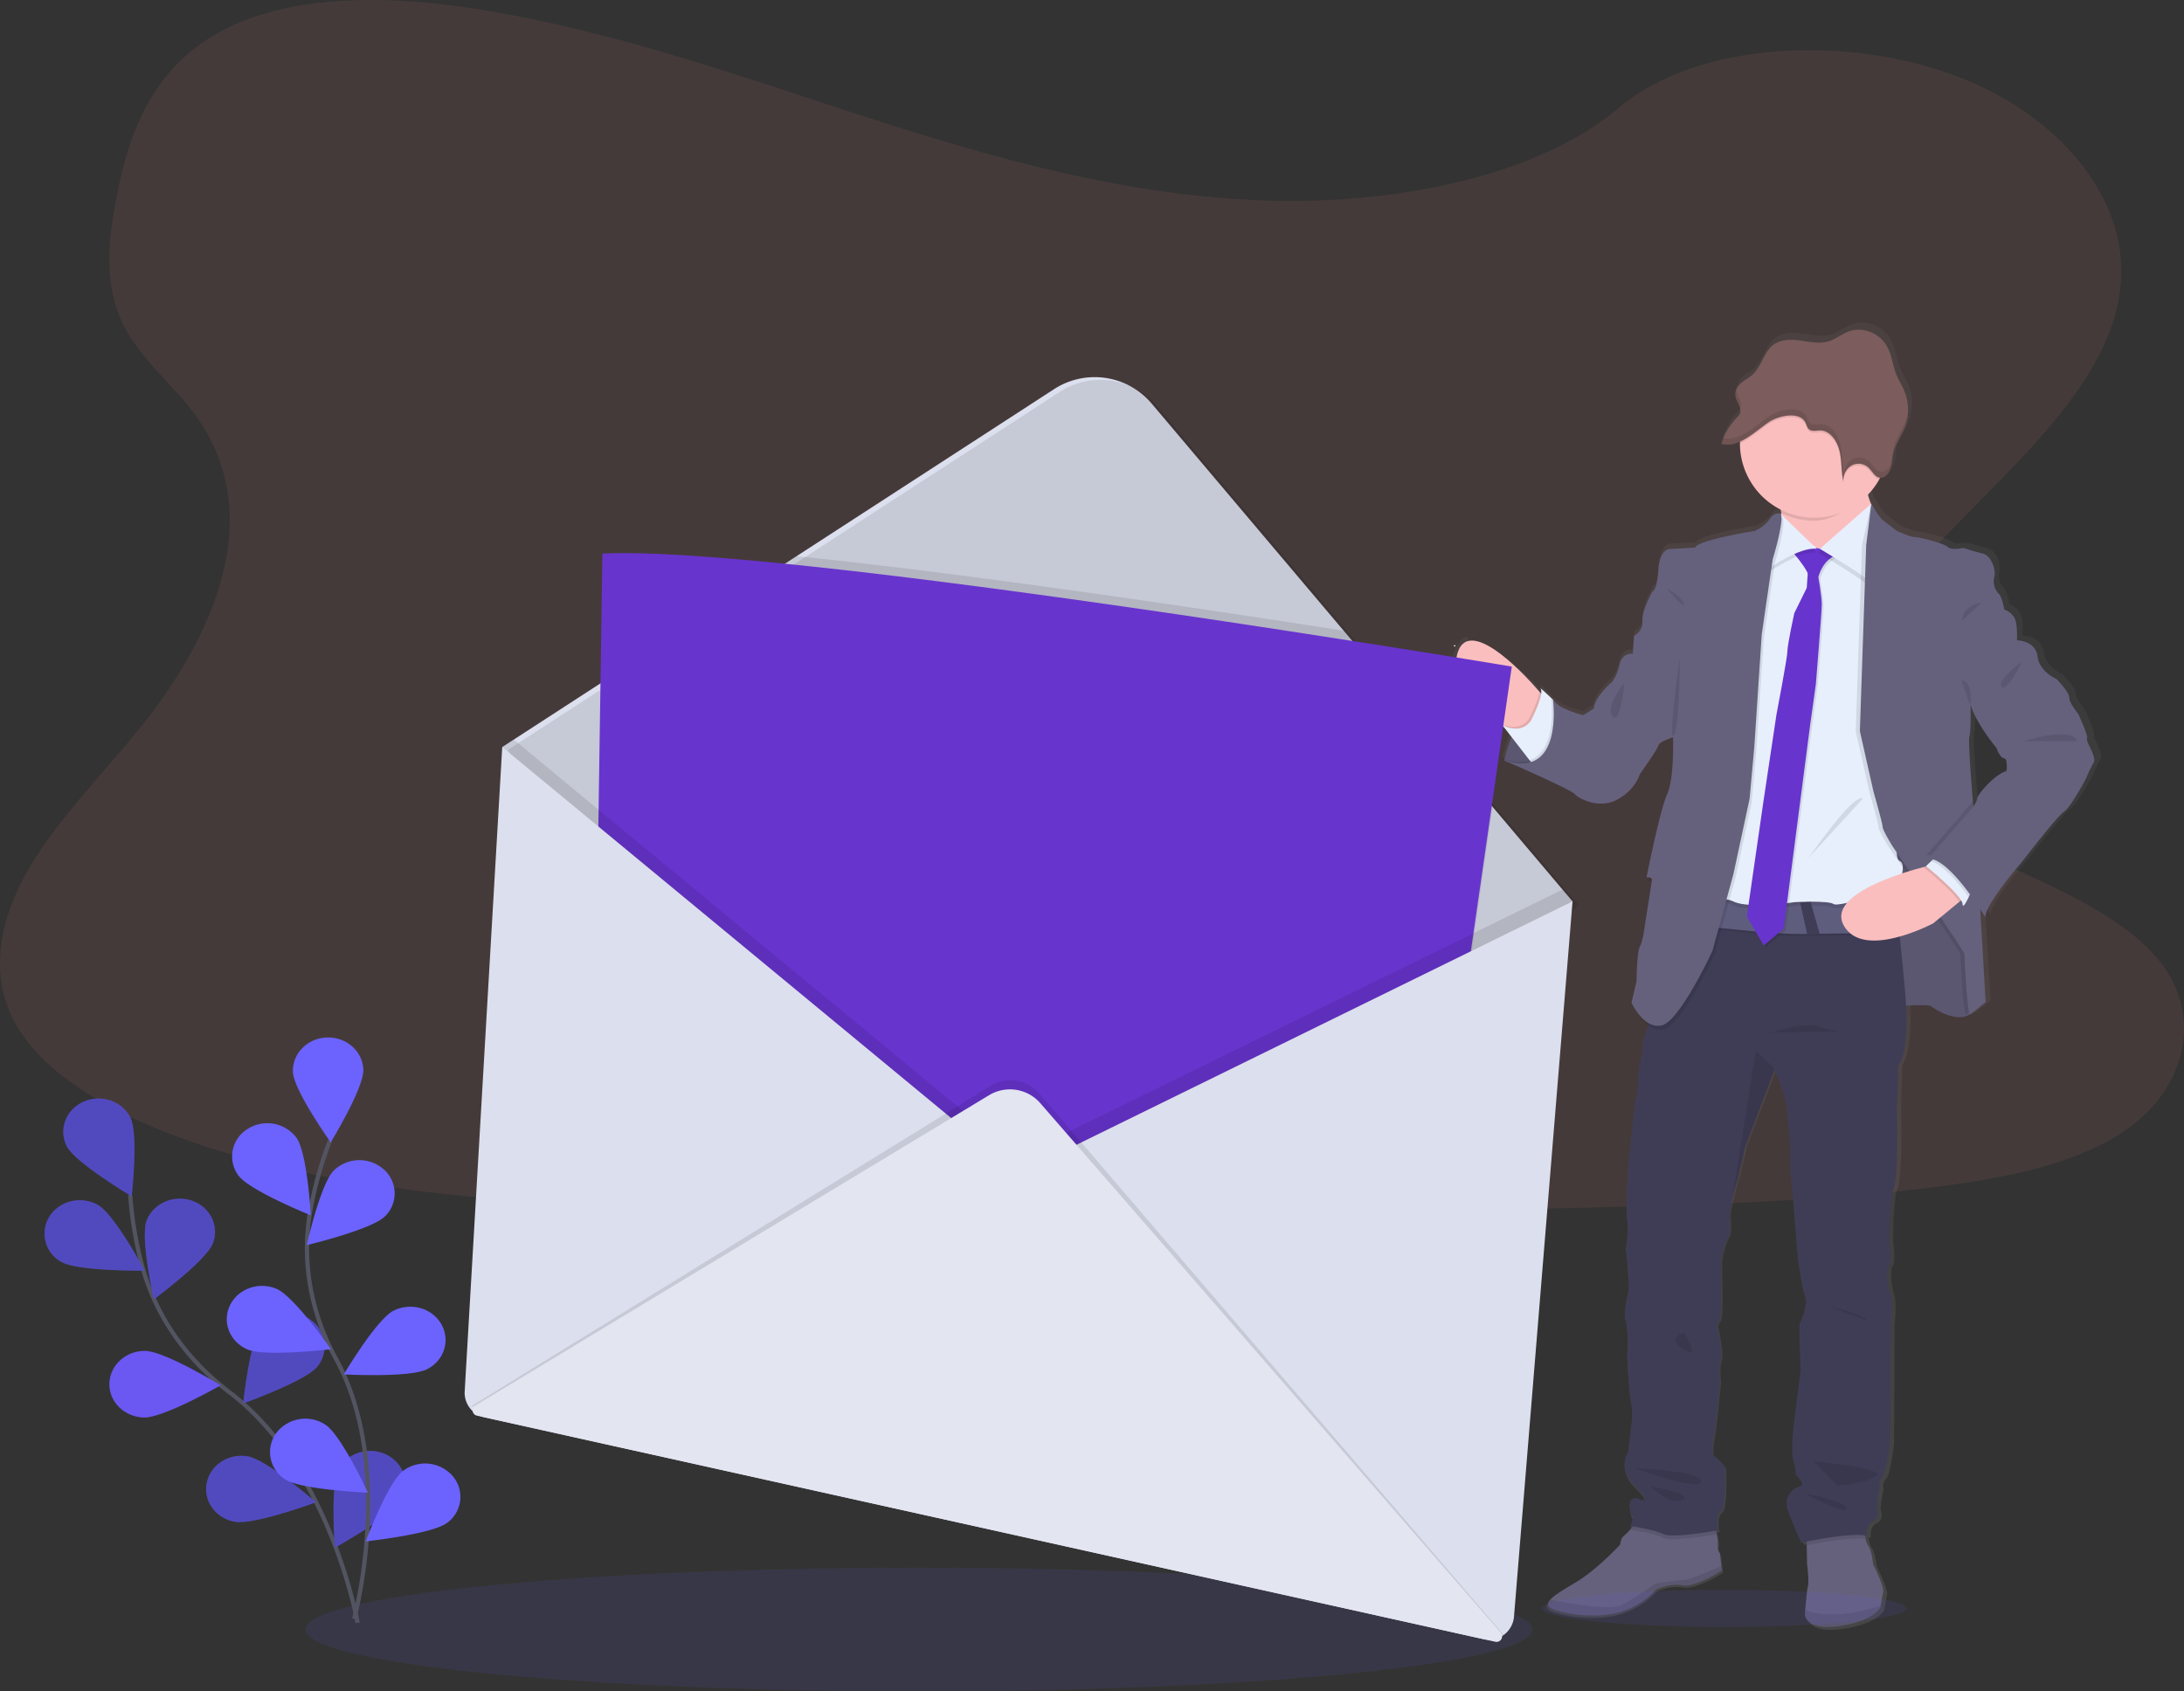 <svg id="_94c1f45f-2d92-458e-bbfe-f6c69da92e14" data-name="94c1f45f-2d92-458e-bbfe-f6c69da92e14" xmlns="http://www.w3.org/2000/svg" xmlns:xlink="http://www.w3.org/1999/xlink" viewBox="0 0 1034.91 801.62"><rect x="0" y="0" width="1034.91" height="801.62" fill="#333333" stroke="none"/><defs><style>.cls-1{fill:#ef8181;}.cls-1,.cls-16,.cls-2,.cls-9{opacity:0.1;}.cls-1,.cls-2,.cls-5,.cls-6,.cls-9{isolation:isolate;}.cls-2,.cls-4{fill:#6c63ff;}.cls-3{fill:none;stroke:#535461;stroke-miterlimit:10;stroke-width:2px;}.cls-5,.cls-6{opacity:0.25;}.cls-14,.cls-6{fill:#6834ce;}.cls-7{fill:url(#linear-gradient);}.cls-8{fill:#65617d;}.cls-10{fill:#fbbebe;}.cls-11{fill:#e7effd;}.cls-12{fill:#3f3d56;}.cls-13{fill:#5f5d7e;}.cls-15{fill:#7c5c5c;}.cls-17{fill:#e6e8ec;}.cls-18{fill:#dcdfed;}.cls-19{fill:#e3e5f1;}</style><linearGradient id="linear-gradient" x1="924.45" y1="-4.65" x2="924.45" y2="614.95" gradientTransform="matrix(1, 0, 0, -1, -82.53, 797.8)" gradientUnits="userSpaceOnUse"><stop offset="0" stop-color="gray" stop-opacity="0.25"/><stop offset="0.54" stop-color="gray" stop-opacity="0.12"/><stop offset="1" stop-color="gray" stop-opacity="0.1"/></linearGradient></defs><title>contactUs</title><path class="cls-1" d="M601.31,125.07C535,123.16,471.77,105.32,411.47,85.8S291.31,44.69,226.55,34.35c-41.65-6.65-89.28-7.59-122.84,11C71.41,63.24,61,94.13,55.37,122.8c-4.23,21.56-6.71,44.26,4.86,64.44,8,14,22.29,25.79,32.15,39.21,34.3,46.71,10.06,104.3-27.12,149.9-17.44,21.39-37.67,41.8-51.13,64.57S-5.53,489.8,6.22,513c11.67,23,39.48,40.31,69.61,52.48,61.19,24.7,133.3,31.77,203.61,35.78,155.64,8.86,312.12,5,468.18,1.18,57.75-1.42,115.76-2.86,172.58-10.3,31.55-4.13,64.12-10.68,87-26.5,29.08-20.08,36.28-54.09,16.8-79.27-32.68-42.24-123-52.73-145.89-98.06-12.58-24.95.34-52.75,18.61-75.89,39.2-49.64,104.91-93.19,108.37-149.93,2.37-39-29.21-78-78.05-96.44-51.19-19.33-122.18-16.9-160,15.1C728.23,114.09,659.89,126.8,601.31,125.07Z" transform="translate(-0.01 -29.99)"/><ellipse class="cls-2" cx="435.44" cy="772.3" rx="290.75" ry="29.32"/><path class="cls-3" d="M169.47,799.11S156.57,726,108.69,689.8C88.6,674.6,73.9,653.93,67.48,630.39a179,179,0,0,1-5.78-34.1" transform="translate(-0.01 -29.99)"/><path class="cls-4" d="M31.68,573.29c4,7.83,30.73,23.68,30.73,23.68s3.36-29.61-.67-37.45-14-11.11-22.32-7.31S27.65,565.45,31.68,573.29Z" transform="translate(-0.01 -29.99)"/><path class="cls-4" d="M29.13,628.08c7.9,4.51,39.44,4.11,39.44,4.11s-14.23-26.58-22.1-31.09S28.31,599,23.53,606.42A15.27,15.27,0,0,0,29.13,628.08Z" transform="translate(-0.01 -29.99)"/><path class="cls-4" d="M68.34,701.8c9.22.13,36.23-15.25,36.23-15.25s-26.49-16.16-35.72-16.3-16.82,6.82-17,15.53S59.11,701.64,68.34,701.8Z" transform="translate(-0.01 -29.99)"/><path class="cls-4" d="M111.3,751.23c9.06,1.61,38.44-9.25,38.44-9.25s-23.22-20.18-32.27-21.76-17.8,4-19.5,12.6S102.23,749.63,111.3,751.23Z" transform="translate(-0.01 -29.99)"/><path class="cls-4" d="M100.91,619.25c-3.15,8.19-28,26.55-28,26.55s-6.58-29.12-3.43-37.31S82.22,596.07,90.89,599,104.06,611.07,100.91,619.25Z" transform="translate(-0.01 -29.99)"/><path class="cls-4" d="M150.38,677.69c-5.6,6.93-35.12,17.43-35.12,17.43s3-29.65,8.56-36.57a17.38,17.38,0,0,1,23.42-3,15.2,15.2,0,0,1,3.89,21.14C150.89,677,150.64,677.37,150.38,677.69Z" transform="translate(-0.01 -29.99)"/><path class="cls-4" d="M190.2,740.72c-4.28,7.72-31.49,22.78-31.49,22.78s-2.39-29.69,1.89-37.41,14.37-10.7,22.55-6.66S194.47,733,190.2,740.72Z" transform="translate(-0.01 -29.99)"/><path class="cls-5" d="M31.68,573.29c4,7.83,30.73,23.68,30.73,23.68s3.36-29.61-.67-37.45-14-11.11-22.32-7.31S27.65,565.45,31.68,573.29Z" transform="translate(-0.01 -29.99)"/><path class="cls-5" d="M29.13,628.08c7.9,4.51,39.44,4.11,39.44,4.11s-14.23-26.58-22.1-31.09S28.31,599,23.53,606.42A15.27,15.27,0,0,0,29.13,628.08Z" transform="translate(-0.01 -29.99)"/><path class="cls-6" d="M68.34,701.8c9.22.13,36.23-15.25,36.23-15.25s-26.49-16.16-35.72-16.3-16.82,6.82-17,15.53S59.11,701.64,68.34,701.8Z" transform="translate(-0.01 -29.99)"/><path class="cls-5" d="M111.3,751.23c9.06,1.61,38.44-9.25,38.44-9.25s-23.22-20.18-32.27-21.76-17.8,4-19.5,12.6S102.23,749.63,111.3,751.23Z" transform="translate(-0.01 -29.99)"/><path class="cls-5" d="M100.91,619.25c-3.15,8.19-28,26.55-28,26.55s-6.58-29.12-3.43-37.31S82.22,596.07,90.89,599,104.06,611.07,100.91,619.25Z" transform="translate(-0.01 -29.99)"/><path class="cls-5" d="M150.38,677.69c-5.6,6.93-35.12,17.43-35.12,17.43s3-29.65,8.56-36.57a17.38,17.38,0,0,1,23.42-3,15.2,15.2,0,0,1,3.89,21.14C150.89,677,150.64,677.37,150.38,677.69Z" transform="translate(-0.01 -29.99)"/><path class="cls-5" d="M190.2,740.72c-4.28,7.72-31.49,22.78-31.49,22.78s-2.39-29.69,1.89-37.41,14.37-10.7,22.55-6.66S194.47,733,190.2,740.72Z" transform="translate(-0.01 -29.99)"/><path class="cls-3" d="M167.85,797.19s19.57-71.76-8.65-123.2c-11.84-21.58-16.41-46.1-12.17-70.08a180.64,180.64,0,0,1,9.35-33.38" transform="translate(-0.01 -29.99)"/><path class="cls-4" d="M138.8,538c.32,8.7,17.93,33.41,17.93,33.41s15.78-25.79,15.46-34.5-8.05-15.52-17.27-15.22S138.47,529.31,138.8,538Z" transform="translate(-0.01 -29.99)"/><path class="cls-4" d="M113,587.14c5.28,7.14,34.28,18.84,34.28,18.84s-1.6-29.74-6.88-36.89a17.35,17.35,0,0,0-23.26-3.91,15.24,15.24,0,0,0-4.8,21Q112.62,586.67,113,587.14Z" transform="translate(-0.01 -29.99)"/><path class="cls-4" d="M117.16,669.51c8.38,3.65,39.68-.07,39.68-.07s-17.29-24.92-25.67-28.57-18.3-.2-22.17,7.71S108.79,665.86,117.16,669.51Z" transform="translate(-0.01 -29.99)"/><path class="cls-4" d="M135.21,731.16c7.61,4.94,39.12,6.25,39.12,6.25s-12.58-27.31-20.18-32.24a17.32,17.32,0,0,0-23.23,4,15.24,15.24,0,0,0,3.25,21.29C134.51,730.71,134.85,730.94,135.21,731.16Z" transform="translate(-0.01 -29.99)"/><path class="cls-4" d="M182.37,606.53c-6.4,6.28-37,13.57-37,13.57s6.49-29.15,12.88-35.43a17.42,17.42,0,0,1,23.63-.44,15.16,15.16,0,0,1,1.35,21.4C183,605.94,182.67,606.24,182.37,606.53Z" transform="translate(-0.01 -29.99)"/><path class="cls-4" d="M202.47,678.88c-8.09,4.19-39.58,2.5-39.58,2.5s15.43-26,23.52-30.16,18.25-1.39,22.68,6.25S210.6,674.69,202.47,678.88Z" transform="translate(-0.01 -29.99)"/><path class="cls-4" d="M211.86,751.74c-7.23,5.42-38.57,8.78-38.57,8.78s10.56-28.07,17.79-33.49a17.38,17.38,0,0,1,23.47,2.55A15.19,15.19,0,0,1,212.82,751Q212.36,751.38,211.86,751.74Z" transform="translate(-0.01 -29.99)"/><path class="cls-7" d="M992.21,378.16c.6-1.64-3.9-10.73-3.9-11.18s-4.65-5.52-4.65-8.35-6.16-8.94-6.16-8.94-8.25-3.43-9.15-10.88-9.89-7.61-9.91-7.61h0s0-.68.06-1.71c0-2.32-.07-6.46-1.11-8.72a8.86,8.86,0,0,0-5.11-4.33s-.9-5.81-2.7-7.6a8.58,8.58,0,0,1-2.11-8c.9-2.83-1.2-10-5.56-11s-9.3-2.68-9.3-2.68-.49.09-1.2.19l-.6-.19a27.82,27.82,0,0,1-3.16.39,3.89,3.89,0,0,1-2.54-.84c-1.51-1.64-13.67-4.77-15.92-4.77s-8.71-3-8.71-3L894,274c-1.81-1.38-5.16-7-5.65-7.79l-.06-.11h0a27.12,27.12,0,0,1-1.36-3.92h0a35.35,35.35,0,0,0,5.58-7.67c.16-.29.3-.59.44-.88a3.73,3.73,0,0,0,1-.16,1.25,1.25,0,0,0,.39-.15,6.55,6.55,0,0,0,3.19-3.81h0a9.73,9.73,0,0,0,.29-1,.6.6,0,0,1,.07-.34,3,3,0,0,0,.14-.68c0-.23,0-.26.07-.38s.07-.45.1-.68a1.45,1.45,0,0,0,0-.37,6,6,0,0,1,.11-.85h0a30.28,30.28,0,0,1,.47-3.15h0c.9-4,3.33-7.46,5.06-11.2h0c.25-.53.48-1.08.69-1.63s.42-1.2.59-1.81l.15-.56c.11-.44.21-.89.3-1.34a4.21,4.21,0,0,1,.11-.6c.1-.62.19-1.24.24-1.87a23.26,23.26,0,0,0-1.49-10.51c-1.13-2.8-2.8-5.32-3.94-8.12-1.73-4.24-2.18-9-4.29-13.08-3.53-6.78-11.85-10.17-18.69-7.62-3.27,1.21-6.1,3.57-9.41,4.63-4.44,1.41-9.18.35-13.77-.29s-9.67-.69-13.36,2.31c-4.25,3.45-5.42,9.94-9.41,13.73-1.67,1.59-3.76,2.61-5.53,4.08A9,9,0,0,0,823.3,212a1.31,1.31,0,0,1-.1.32c0,.11-.07.25-.1.38s-.06.3-.08.45a1.58,1.58,0,0,0,0,.31,5.34,5.34,0,0,0,0,.8h0a6.54,6.54,0,0,0,.13.75v.21a5.24,5.24,0,0,0,.19.62v.12c.08.23.17.45.26.68l.15.34.12.28a17.26,17.26,0,0,1,1.39,3.46,3.89,3.89,0,0,1-.13,2.29,7,7,0,0,1-1.67,2.18A31,31,0,0,0,816.69,236c-.17.46-.34.92-.49,1.4h0l.21.05a8.52,8.52,0,0,0,1.31.29c.25,0,.5.06.76.08a12.06,12.06,0,0,0,3.06-.24c.25,0,.51-.11.76-.18a19,19,0,0,0,3-1.11v1.42A35.47,35.47,0,0,0,845,269.41a9.47,9.47,0,0,0,.13,1c0,.35.07.54.1.81l-.4-.39s-2.71-1.34-5.26,2.53-7.35,5.67-7.35,5.67-27.32,4.32-28.37,7.9l-12.76.74s-4.51.6-5,10S783.23,308,783.23,308s-5.25,9.24-4.8,14-4,7.16-4,7.16l-.6,8.49s-5-.74-6.31,5.07-3.75,8.5-3.75,8.5-8.26,6.86-8.71,12.67L750,367s-11.86-2.68-14.56-7.45l-.83-.78a.75.75,0,0,1-.07-.12v.06c-1.78-1.68-5.54-5.18-5-4.38a3.62,3.62,0,0,1,.24,2.4l-.88-1-2.36-2.62s-19.17-18-30.43-19.38h0c-.15-.29-.87-3.12-2.79-1.35a15.65,15.65,0,0,0-1,22.11,12.32,12.32,0,0,0,.88.89l18,16.77.46.34,3.86,5c-.65,1.56-1.2,3.07-1.65,4.45a.19.19,0,0,1,0,.13c-.09.3-.19.58-.28.86l-.09.3c-.08.28-.17.56-.25.82s-.09.33-.14.49,0,.19-.08.28c-.42,1.5-.7,2.65-.84,3.29l-1-.31,1,.42v.16l-.06.31.92.4c5.26,2.29,31.51,13.8,32.86,15.55,1.5,1.93,11.4,7.6,20.41,2.83s11-12.08,11-12.08,8.7-12.07,9-13.86,7.06-3.88,7.06-3.88.6,20-2.85,27.28-9.91,39.66-9.91,39.66a5,5,0,0,1,1.28-.08c-.24,1.17-.38,1.87-.38,1.87a4.25,4.25,0,0,1,1.59,0c-.48,3.68-3.24,20.76-3.24,20.76s-.9,7.75-2.4,10.43-1.65,16.7-1.65,16.7l-2.4,10.13a19.35,19.35,0,0,0,.91,1.75h0s2.58,5.72,6.91,8.93a18.24,18.24,0,0,1-1.21,4.64,16.07,16.07,0,0,0-1.2,7.15s-2.55,11.48-2.25,14.76-1.65,11.33-1.65,11.33L772,578.8s-1.8,22.51-.9,28.63-.61,14.45-.61,14.45,1.8,17.74,1.35,19.68-2.7,10.28-1.35,14.91.61,17.29.61,17.29.9,16.69,1.94,22.06-.3,12.23-.3,12.23-1,11.47-1.5,11.47-4.35,7.9,3.6,15.66,3,6.55,3,6.55-6.3-3.13-5.56,3.28c.72,6.1,1.71,4.51,1.8,4.34l-1.5,4.9,1,.15-.87,1a22.84,22.84,0,0,1-3,3.14c-1.81,1.34-2,4.32-2,4.32s-11.1,12.08-21.46,18.19c-5.45,3.22-10.15,5.94-12.2,8.19-1.85,2-1.55,3.66,2.29,4.93,8.11,2.68,22.36,4,32.57.6a38,38,0,0,0,15.91-10.29s6.46-3.28,12.77-2.09,18.91-7,18.91-7l-.23-2.12-.67-6.09a4.78,4.78,0,0,1-1.05-3.72,19.34,19.34,0,0,0-.53-5.36c-.1-.59-.22-1.18-.33-1.73l1.15-.21s-1.49-7.61,1.21-9.1,1.94-21,1.94-21-3.44-4.47-5.25-5.21-.15-10,.16-11.19,2.7-24.3,2.7-24.3-.9-7.3.3-10.43-1.44-15.13-1.44-15.13-.9-1.49.76-3.28,1-17.74,1-17.74-.14-8-.14-10.14,1.8-9.69,3.45-12.22.6-10.44.6-10.44h0l.09-.59a5.93,5.93,0,0,1,.14-.85l.13-.79a111.33,111.33,0,0,1,3-13c2-6.26,4.2-17.29,4.2-17.29l14-36.4.16-.43s6.45,11.93,6.45,23c0,0,1.65,13.27,1.2,16.85s1.33,20.33,1.33,20.33,2,24.15,2,25.2,2.4,19.68,3.91,22.51-1.51,11.48-2.41,12.37.3,22.81.3,22.81-2.25,17.29-2.7,20.87-2.25,17.3-.75,22.66.9,6.11.9,6.11,5.41,5.52,2.25,6a8.25,8.25,0,0,0-6.3,9.82,7.83,7.83,0,0,0,.3,1.05,139.48,139.48,0,0,0,6.61,16s.93-.21,2.48-.52v1.77l.18,8.88s1,8.5.45,10.44c-.44,1.42-1,8.1-1.33,11.59-.11,1.27-.17,2.12-.17,2.12s0,7.9,16.66,5.52,19.66-8.94,19.66-8.94a4,4,0,0,1,.12-.82c.25-1.51.79-4.71,1.23-6.49.6-2.39-4.8-13.12-4.8-13.12s-.9-7.3-2.41-8.94a7.88,7.88,0,0,1-1.2-3.13c-.14-.6-.26-1.23-.36-1.84a10.78,10.78,0,0,1,1.11.2s-.9-5.22,2.56-6.86,2.55-5.06,2.1-6.56,1.35-9.84,1.35-9.84a4.86,4.86,0,0,1,1.2-4.76c2.11-2.1,3.75-16.7,3.75-16.7l.3-56.35s1.06-10-.14-14-2.41-11.77-.76-13.86.15-11.77.15-11.77,0-20.43,2.26-25.49,1.5-37.12,1.5-37.12l.59-21s4.91-4.64,3.75-28.83c5.23-.33,11.13-.52,12,.2,1.65,1.35,12.31,8.2,18.61,3.88,1.35-.6,7.5-5.81,7.5-5.81l-2.64-44.7c1.65,2.49,2.65,4.15,2.65,4.15,0-6.26,17.71-26.54,17.71-26.54s16.51-21.31,20.11-23.85,10.66-15.95,10.66-15.95a63.93,63.93,0,0,1,3.61-7.45C997,387,991.61,379.8,992.21,378.16ZM953.47,393.8c-4.5.45-14,10.74-14.11,13a9.07,9.07,0,0,1-2,4c-.07-.9-.15-1.82-.22-2.75-1.06-13.17-2.21-29.22-1.69-30.78.91-2.68.6-14.75.6-14.75h0l.16-.23c3,9.35,12.43,20.38,12.43,20.38s1.65,4.77,3.6,4.92S953.47,393.8,953.47,393.8Z" transform="translate(-0.01 -29.99)"/><path class="cls-8" d="M712.81,390.41s5.47-28.7,23.08-28.85L748.76,388,740.18,394S721.54,394.55,712.81,390.41Z" transform="translate(-0.01 -29.99)"/><path class="cls-9" d="M748.76,388,740.18,394s-13.12.42-22.5-1.89a27.16,27.16,0,0,1-4.87-1.66,1.64,1.64,0,0,1,.1-.46v-.11a64.83,64.83,0,0,1,3.33-10.54c.55-1.29,1.16-2.62,1.82-3.95,2.58-5,6.2-9.82,11.16-12.23a15.16,15.16,0,0,1,5.87-1.53h.78l.28.59,4.35,8.94Z" transform="translate(-0.01 -29.99)"/><path class="cls-8" d="M894.92,507.28s18.5-1.77,20.12-.44,12.13,8.13,18.35,3.84,2.07-19.23,2.07-19.82-.59-21.75-.59-21.75l-11.1-14.94L909.87,428l-28.4-2.82.74,41.58-.15,21.3Z" transform="translate(-0.01 -29.99)"/><path class="cls-9" d="M894.92,507.28s18.5-1.77,20.12-.44,12.13,8.13,18.35,3.84,2.07-19.23,2.07-19.82-.59-21.75-.59-21.75l-11.1-14.94L909.87,428l-28.4-2.82.74,41.58-.15,21.3Z" transform="translate(-0.01 -29.99)"/><path class="cls-10" d="M732.19,360.8s-1.48,18.05-12.72,18.34c0,0-3.19-1.92-7.48-5.12-9.88-7.39-25.55-21.6-21.22-34.82,6.21-18.93,36.39,16,36.39,16l2.31,2.6Z" transform="translate(-0.01 -29.99)"/><path class="cls-9" d="M732.19,360.8s-1.48,18.05-12.72,18.34c0,0-3.19-1.92-7.48-5.12l-1-1.23a14.89,14.89,0,0,0,6.16,1.66,8.32,8.32,0,0,0,8-5.07,64,64,0,0,0,3.11-7.16,20.57,20.57,0,0,0,1.16-4.42Z" transform="translate(-0.01 -29.99)"/><path class="cls-11" d="M727.31,393.52l-2.53-3.26-8.52-11-4.34-5.61a14.59,14.59,0,0,0,6.16,1.66,8.24,8.24,0,0,0,8-5.06,64.94,64.94,0,0,0,3.11-7.17c1.4-4,1.38-6,.88-6.73s3.14,2.68,4.89,4.34l.06.06.82.77.3.6,4.29,8.57v.36C740.85,373.8,742.3,391.07,727.31,393.52Z" transform="translate(-0.01 -29.99)"/><path class="cls-8" d="M815.93,774.31s-12.43,8.14-18.64,7-12.58,2.08-12.58,2.08A37.41,37.41,0,0,1,769,793.6c-10,3.4-24.1,2.06-32.09-.6-3.78-1.26-4.09-2.88-2.27-4.89,2-2.24,6.66-4.93,12-8.13,10.21-6.06,21.15-18,21.15-18s.15-3,1.93-4.28a22.69,22.69,0,0,0,3-3.12c1.59-1.88,3.08-3.84,3.08-3.84l36.56,1.06s.62,2.63,1.11,5.32a19.11,19.11,0,0,1,.51,5.33,4.8,4.8,0,0,0,1,3.69l.66,6Z" transform="translate(-0.01 -29.99)"/><path class="cls-8" d="M892.41,784.52c-.44,1.77-1,4.94-1.21,6.43l-.13.82s-3,6.51-19.37,8.88-16.42-5.48-16.42-5.48.06-.84.16-2.11c.29-3.46.88-10.09,1.32-11.5.58-1.92-.45-10.36-.45-10.36l-.17-8.81-.13-6.12,27.23-2.82a49.42,49.42,0,0,0,.88,6.06,7.77,7.77,0,0,0,1.19,3.11c1.48,1.63,2.36,8.88,2.36,8.88S893,782.15,892.41,784.52Z" transform="translate(-0.01 -29.99)"/><path class="cls-9" d="M812.38,751.8s.62,2.63,1.11,5.32c-4,.73-21.21,3.72-25.52,1.63-4.89-2.37-15.39-3.7-15.39-3.7l.17-.6c1.59-1.88,3.08-3.84,3.08-3.84Z" transform="translate(-0.01 -29.99)"/><path class="cls-9" d="M884.12,759.51c-6.9-1.17-22,1.66-28,2.88l-.13-6.12,27.23-2.82A47.61,47.61,0,0,0,884.12,759.51Z" transform="translate(-0.01 -29.99)"/><path class="cls-12" d="M899.47,535.24l-.59,20.86s.74,31.81-1.48,36.84-2.22,25.3-2.22,25.3,1.48,9.61-.15,11.68-.44,9.76.74,13.76.15,13.91.15,13.91l-.3,55.92S894,728,891.92,730.08a4.85,4.85,0,0,0-1.18,4.73s-1.77,8.28-1.33,9.77,1.33,4.88-2.07,6.5-2.52,6.81-2.52,6.81c-8.13-1.93-31.21,3.26-31.21,3.26a139,139,0,0,1-6.51-15.84,8.19,8.19,0,0,1,4.9-10.49,9.15,9.15,0,0,1,1-.3c3.1-.45-2.22-5.92-2.22-5.92s.59-.74-.89-6.06.29-19,.74-22.5l2.66-20.71s-1.18-21.74-.29-22.63,3.84-9.47,2.37-12.28-3.86-21.3-3.86-22.34-1.91-25-1.91-25-1.78-16.72-1.33-20.27-1.19-16.71-1.19-16.71c0-11-6.36-22.79-6.36-22.79l-.16.43-13.71,36.12s-2.22,10.94-4.14,17.15a112.56,112.56,0,0,0-2.89,12.85l-.13.79a5,5,0,0,1-.13.83l-.09.6h0s1,7.84-.6,10.36-3.4,10.06-3.4,12.13.15,10.06.15,10.06.59,15.83-1,17.61-.75,3.25-.75,3.25,2.66,12,1.48,15.09-.29,10.35-.29,10.35-2.37,22.94-2.66,24.12-1.93,10.36-.15,11.1,5.17,5.17,5.17,5.17.75,19.39-1.92,20.86-1.19,9-1.19,9S792.89,759.32,788,757s-15.39-3.7-15.39-3.7l1.47-4.86c-.09.17-1.07,1.75-1.77-4.31-.73-6.36,5.48-3.26,5.48-3.26s4.88,1.19-3-6.5-4-15.54-3.55-15.54,1.49-11.38,1.49-11.38,1.33-6.81.29-12.14-1.92-21.9-1.92-21.9.74-12.57-.59-17.15.88-12.88,1.33-14.8-1.38-19.48-1.38-19.48,1.48-8.28.59-14.34.89-28.41.89-28.41l2.66-25.74s1.92-8,1.63-11.25,2.23-14.64,2.23-14.64a16,16,0,0,1,1.18-7.1c1.48-3,2.07-12.72,2.07-12.72l14.21-32.55,7-28.7,93.93-.89s.35,2.49.92,7,1.37,11.21,2.26,19.48c.82,7.51,1.72,16.34,2.59,26.17C905.47,529.62,899.47,535.24,899.47,535.24Z" transform="translate(-0.01 -29.99)"/><path class="cls-10" d="M890.78,276.2l-21.9,23.38s-28.1-11.25-25.14-15.09c1.14-1.49,1-6.19.3-11.37-1-8.2-3.26-17.63-3.26-17.63s49.11-8,45,.29c-1.51,3-1.25,6.56-.31,9.83A36.94,36.94,0,0,0,890.78,276.2Z" transform="translate(-0.01 -29.99)"/><path class="cls-9" d="M885.75,255.8c-1.51,3-2.23,3.32-1.29,6.59-6.42,6.87-14.59,14.41-24.75,14.41A35.06,35.06,0,0,1,844,273.13c-1-8.2-3.26-17.63-3.26-17.63S889.89,247.5,885.75,255.8Z" transform="translate(-0.01 -29.99)"/><path class="cls-10" d="M894.93,240.69a35.22,35.22,0,0,1-70.43,0v-.5a35.21,35.21,0,0,1,70.42.5h0Z" transform="translate(-0.01 -29.99)"/><path class="cls-9" d="M900,473c-4.66,0-20.19.17-37.55.44h-.21l-5.73.1h-.18c-20.58.33-40.87-3.69-49-2.93-17.3,1.62,6.22-16,6.22-16a145,145,0,0,0,39.43,4l5-.26c15.72-.89,31.53-2.37,39.79-4.85C898.34,458.06,899.13,464.71,900,473Z" transform="translate(-0.01 -29.99)"/><path class="cls-13" d="M900,472.09c-4.66,0-20.19.17-37.55.44h-.21l-5.73.1h-.18c-20.58.33-40.87-3.69-49-2.93-17.3,1.63,6.22-16,6.22-16a145,145,0,0,0,39.43,4l5-.26c15.72-.89,31.53-2.37,39.79-4.84C898.34,457.18,899.13,463.8,900,472.09Z" transform="translate(-0.01 -29.99)"/><path class="cls-9" d="M850.25,286,823,298.69,802,461.12s12.42-5.62,19.53-2.07,29,.3,29,.3,16-.89,18.35.89,30.16-7.44,30.16-7.44,5-11.24,1.18-13,1.22-19.21,1.22-19.21l-2.4-117.17-4.74-15.09-12.72-7.69-13,10.35-6.21.89Z" transform="translate(-0.01 -29.99)"/><path class="cls-11" d="M850.25,284.19,823,296.91,802,459.35s12.42-5.62,19.53-2.07,29,.29,29,.29,16-.88,18.35.89,30.18-7.4,30.18-7.4,5-11.24,1.18-13,1.2-19.26,1.2-19.26l-2.4-117.16-4.74-15.08-12.72-7.7-13,10.36-6.21.89Z" transform="translate(-0.01 -29.99)"/><path class="cls-9" d="M849.8,291.73s7.84,9.32,7.7,11.25-.45,6.51-.45,6.51l-5.92,12s-3.25,14.94-3.25,18.05-5.18,30-5.18,30L836.47,411l-7.84,54.3,8,13.75,9.46-8,12.58-96.76,2.66-19.08s2.81-34.32,2.81-37.87-1.62-12.87-1.62-12.87,1.92-8.88,9.91-11-.59-.45-.59-.45l-4.59-3.69-4,1.62S852.17,287.59,849.8,291.73Z" transform="translate(-0.01 -29.99)"/><path class="cls-14" d="M848.91,290.85s7.85,9.32,7.7,11.24-.45,6.51-.45,6.51l-5.91,12s-3.26,14.94-3.26,18-5.18,30-5.18,30l-6.21,41.42-7.84,54.3,8,13.76,9.47-8,12.57-96.75,2.67-19.07s2.81-34.32,2.81-37.87-1.62-12.87-1.62-12.87,1.92-8.88,9.91-10.95-.59-.44-.59-.44l-4.59-3.7-4,1.63S851.28,286.7,848.91,290.85Z" transform="translate(-0.01 -29.99)"/><path class="cls-9" d="M843.74,275.31s-1.19.89-1.48,6.81-4.44,19.23-4.44,19.23,15.39-10.65,23.08-9.47Z" transform="translate(-0.01 -29.99)"/><path class="cls-11" d="M843.74,273.54s-1.19.88-1.48,6.8-4.44,19.23-4.44,19.23,15.39-10.65,23.08-9.46Z" transform="translate(-0.01 -29.99)"/><path class="cls-9" d="M885.75,270.58l-24.28,21.3S881.89,304,884.55,307s5.32-29,5.32-29Z" transform="translate(-0.01 -29.99)"/><path class="cls-11" d="M886.64,268.8l-24.26,21.31s20.41,12.13,23.09,15.09,5.32-29,5.32-29Z" transform="translate(-0.01 -29.99)"/><path class="cls-9" d="M844.62,275.31s-2.66-1.33-5.17,2.52a16.78,16.78,0,0,1-7.25,5.62s-26.93,4.29-28,7.84l-12.58.74s-4.44.59-4.88,9.91-2.81,10.21-2.81,10.21-5.18,9.17-4.73,13.9-4,7.11-4,7.11l18.49,48.08s.6,19.82-2.81,27.07-9.76,39.35-9.76,39.35,2.66-.59,2.51,1.18S780.47,470,780.47,470s-.89,7.69-2.37,10.36-1.63,16.56-1.63,16.56L774.11,507s5.62,12.58,14.2,10.8,24.11-35.35,24.11-35.35l9.92-36.25,7.69-35.8,2.22-24.26,3.55-53.7L841,296.91S846.7,277.8,844.62,275.31Z" transform="translate(-0.01 -29.99)"/><path class="cls-8" d="M843.74,273.54s-2.67-1.33-5.18,2.51a16.78,16.78,0,0,1-7.25,5.62s-26.92,4.29-28,7.84l-12.58.74s-4.43.6-4.88,9.92-2.81,10.2-2.81,10.2-5.18,9.18-4.73,13.91-4,7.1-4,7.1l18.5,48.08s.59,19.82-2.81,27.07-9.77,39.36-9.77,39.36,2.66-.6,2.52,1.18-3.26,21.15-3.26,21.15-.89,7.7-2.37,10.36-1.62,16.57-1.62,16.57l-2.37,10.06s5.62,12.57,14.2,10.8,24.14-35.36,24.14-35.36l9.91-36.24,7.69-35.8,2.22-24.27,3.55-53.7,5.18-35.5S845.81,276.05,843.74,273.54Z" transform="translate(-0.01 -29.99)"/><path class="cls-9" d="M748.76,388,740.18,394s-13.12.42-22.5-1.89L712.91,390l-1-.42,1,.31c5,1.47,8.82,1.44,11.85.42,12.14-4.09,10.8-24.14,10.33-28.67a3.79,3.79,0,0,0-.1-.86v-.06l.07.12a7,7,0,0,0,.56.78c.17.19.35.39.54.58h0l4.29,8.57v.36Z" transform="translate(-0.01 -29.99)"/><path class="cls-8" d="M778.47,330.2l-4.15,1.18-.59,8.43s-4.88-.74-6.21,5-3.7,8.44-3.7,8.44-8.14,6.8-8.58,12.57l-5,3.11s-11.69-2.67-14.35-7.4c0,0,5.33,38.17-23.08,28.85,0,0,31.81,13.9,33.29,15.83s11.24,7.54,20.12,2.81S777,397,777,397s8.58-12,8.87-13.76,7-3.85,7-3.85l12.72-30.77Z" transform="translate(-0.01 -29.99)"/><path class="cls-9" d="M882.35,288.33l4.29-19.53s1.92,6.36,3.85,7.84l6.36,4.89s6.36,3,8.58,3,14.2,3.11,15.68,4.74,7.4.44,7.4.44,4.88,1.63,9.17,2.66,6.36,8.14,5.47,11a8.54,8.54,0,0,0,2.07,8c1.78,1.78,2.67,7.55,2.67,7.55a8.69,8.69,0,0,1,5,4.29c1.48,3.25,1,10.35,1,10.35l-22,31.07s.29,12-.59,14.65,3.1,47.93,3.1,47.93L939,505s-6.07,5.18-7.4,5.77-2.66-27.51-2.66-28.55S894.76,431,894.76,431s-4.59-7.39-4.59-9-4.29-16.57-4.29-16.57l-6.51-28.85Z" transform="translate(-0.01 -29.99)"/><path class="cls-8" d="M955.78,331.8v1.7l-22,31h0s.3,12-.58,14.64c-.52,1.55.61,17.47,1.66,30.55.74,9.43,1.44,17.38,1.44,17.38l2,33,2.63,44.8s-6.06,5.18-7.39,5.77-2.66-27.51-2.66-28.55-34.18-51.18-34.18-51.18-4.59-7.41-4.59-9-4.29-16.57-4.29-16.57l-6.5-28.85,3-88.17,2.42-19.52s3.7,6.37,5.62,7.84l6.36,4.88s6.36,3,8.58,3,14.21,3.1,15.69,4.73,7.39.44,7.39.44,4.88,1.63,9.17,2.66,6.37,8.14,5.48,11a8.49,8.49,0,0,0,2.07,8c1.77,1.77,2.66,7.54,2.66,7.54a8.7,8.7,0,0,1,5,4.3C955.72,325.34,955.82,329.45,955.78,331.8Z" transform="translate(-0.01 -29.99)"/><path class="cls-9" d="M775,725.94c.73,0,31.8,1.18,31.21,6.21S775,725.94,775,725.94Z" transform="translate(-0.01 -29.99)"/><path class="cls-9" d="M781.9,734.37s20.86,3.4,15.38,6.51S781.9,734.37,781.9,734.37Z" transform="translate(-0.01 -29.99)"/><path class="cls-9" d="M859.47,722.68s34.62,3,29.44,6.81-17.46,4.43-18,4.58S859.47,722.68,859.47,722.68Z" transform="translate(-0.01 -29.99)"/><path class="cls-9" d="M855.28,737.92s19.23,3.25,19.82,7S855.28,737.92,855.28,737.92Z" transform="translate(-0.01 -29.99)"/><path class="cls-9" d="M865.93,648.86s17.6,4.14,18.64,7Z" transform="translate(-0.01 -29.99)"/><path class="cls-9" d="M798,661.58s-9.17,2.66-.29,8S798,661.58,798,661.58Z" transform="translate(-0.01 -29.99)"/><path class="cls-9" d="M838.71,519.41c1,0,17.16-5.32,22.78-3a37.48,37.48,0,0,0,12.57,2.39Z" transform="translate(-0.01 -29.99)"/><path class="cls-9" d="M840.78,536.27l-.16,1.47-13.75,36.12s-2.22,10.94-4.14,17.15a112.56,112.56,0,0,0-2.89,12.85l12.21-75.72Z" transform="translate(-0.01 -29.99)"/><path class="cls-12" d="M862.26,472.53l-5.73.1h-.18L853,457.72l5-.27Z" transform="translate(-0.01 -29.99)"/><path class="cls-10" d="M932.06,454.47l-3.69,3L916.08,467.6s-33.29,17.76-42.46.89c-8.08-14.86,29.66-25.47,38.75-27.78,1.23-.31,1.93-.47,1.93-.47Z" transform="translate(-0.01 -29.99)"/><path class="cls-9" d="M789.89,309s6.51,3,8,7.1S789.89,309,789.89,309Z" transform="translate(-0.01 -29.99)"/><path class="cls-9" d="M769.77,353.42s-9.47,11.54-5.62,16S769.77,353.42,769.77,353.42Z" transform="translate(-0.01 -29.99)"/><path class="cls-9" d="M939,315.55s-8.88.89-9.17,8.58Z" transform="translate(-0.01 -29.99)"/><path class="cls-9" d="M856.76,436.86c.88-.89,21.3-31.07,26-28.4Z" transform="translate(-0.01 -29.99)"/><path class="cls-9" d="M894.93,240.69a34.94,34.94,0,0,1-4.17,16.62l-.26-.05c-2.23-.47-3.39-3.07-5.1-4.69a6.93,6.93,0,0,0-8-1.12,8.13,8.13,0,0,0-3.92,7.59c-1.13-4.74-.77-9.77-1.87-14.52s-4.41-9.55-9-9.63c-2,0-4.23.71-5.65-.75-.85-.88-1-2.27-1.66-3.35-3.24-5.24-13.11-2.59-17.14.1s-8.7,7-13.71,9.3a35.21,35.21,0,0,1,70.42.5h0Z" transform="translate(-0.01 -29.99)"/><path class="cls-15" d="M855.36,229.91c.64,1.07.81,2.46,1.66,3.34,1.41,1.47,3.7.71,5.65.75,4.54.08,7.85,4.88,9,9.63s.74,9.78,1.87,14.52a8.1,8.1,0,0,1,3.93-7.59,6.93,6.93,0,0,1,8,1.12c1.71,1.62,2.87,4.22,5.1,4.69s4.38-1.67,5.19-4,.75-4.93,1.28-7.37c1-4.61,4-8.4,5.68-12.79a23.17,23.17,0,0,0-.15-16.52c-1.11-2.78-2.76-5.28-3.89-8.05-1.7-4.22-2.14-9-4.22-13-3.48-6.73-11.68-10.09-18.43-7.56-3.21,1.2-6,3.54-9.27,4.59-4.37,1.41-9.05.35-13.57-.28s-9.53-.69-13.17,2.28c-4.19,3.43-5.33,9.87-9.27,13.63-1.65,1.58-3.7,2.59-5.44,4s-3.25,3.63-3,6c.26,3.06,3.26,5.84,2.15,8.68a7.11,7.11,0,0,1-1.64,2.17,30.89,30.89,0,0,0-7.16,12.18c7.91,2.48,16.48-6.25,22.68-10.38C842.26,227.32,852.12,224.66,855.36,229.91Z" transform="translate(-0.01 -29.99)"/><path class="cls-9" d="M932.06,454.47l-3.69,3c-3.25-5.4-16.58-16.2-16.58-16.2l.58-.56c1.23-.31,1.93-.47,1.93-.47Z" transform="translate(-0.01 -29.99)"/><path class="cls-11" d="M935.61,449s-1.33,3.3-2.69,6.14-2.86,5.44-2.93,3.33c-.15-4.14-17.31-18-17.31-18l2.33-2.26,2.69-2.62Z" transform="translate(-0.01 -29.99)"/><path class="cls-9" d="M936.2,427.09l1.95,33c-4.6-7.15-17.22-25.47-25.33-24.88l19.65-22.61a27.39,27.39,0,0,0,2.26-2.89C935.47,419.14,936.2,427.09,936.2,427.09Z" transform="translate(-0.01 -29.99)"/><path class="cls-9" d="M935.61,449s-1.33,3.3-2.69,6.14c-5.16-7.07-12.25-15.42-17.91-17l2.69-2.62Z" transform="translate(-0.01 -29.99)"/><path class="cls-8" d="M950.4,329.31l5.33,4.14s8.87.15,9.76,7.55,9,10.8,9,10.8,6.06,6.06,6.06,8.87,4.59,7.84,4.59,8.29,4.44,9.47,3.84,11.09,4.74,8.73,3.11,11.39a65.27,65.27,0,0,0-3.55,7.4s-6.95,13.32-10.5,15.83-19.83,23.67-19.83,23.67-17.45,20.12-17.45,26.33c0,0-17-28.4-27.08-27.66l19.68-22.64s3.4-3.69,3.55-5.91,9.47-12.43,13.91-12.87c0,0,.73-6.07-1.19-6.22s-3.55-4.88-3.55-4.88-13-15.38-13.17-25.15S950.4,329.31,950.4,329.31Z" transform="translate(-0.01 -29.99)"/><path class="cls-9" d="M958.24,343.36s-12.42,9.18-9.76,12.13S958.24,343.36,958.24,343.36Z" transform="translate(-0.01 -29.99)"/><path class="cls-9" d="M958.83,381.24s23.08-7.4,25.45,0Z" transform="translate(-0.01 -29.99)"/><path class="cls-9" d="M815.93,774.31s-12.43,8.14-18.64,7-12.58,2.08-12.58,2.08A37.41,37.41,0,0,1,769,793.6c-10,3.4-24.1,2.06-32.09-.6-3.78-1.26-4.09-2.88-2.27-4.89,8.69,1.73,28.1,5.18,33.33,2.67,6.8-3.26,16.57-10.36,16.57-10.36s12.73-1.77,14.5-1.77c1.26,0,11.09-4.06,16.64-6.38Z" transform="translate(-0.01 -29.99)"/><path class="cls-9" d="M891.2,791l-.13.82s-3,6.51-19.37,8.88-16.42-5.48-16.42-5.48.06-.84.16-2.11C860.64,795,872,797.23,891.2,791Z" transform="translate(-0.01 -29.99)"/><path class="cls-9" d="M796,341.59s0,33.73-2.89,37.06S796,341.59,796,341.59Z" transform="translate(-0.01 -29.99)"/><path class="cls-9" d="M929.39,352.46l4.29,12.06S935.39,352.68,929.39,352.46Z" transform="translate(-0.01 -29.99)"/><g class="cls-16"><path d="M824.79,223.15c1.08-2.78-1.76-5.5-2.13-8.48a5.48,5.48,0,0,0-.47,2.68c.19,2.24,1.84,4.33,2.28,6.41A4.42,4.42,0,0,0,824.79,223.15Z" transform="translate(-0.01 -29.99)"/><path d="M873.89,255c-1.06-4.66-.75-9.6-1.83-14.27s-4.41-9.55-8.94-9.63c-2,0-4.24.72-5.65-.74-.86-.88-1-2.28-1.67-3.35-3.24-5.25-13.1-2.59-17.14.1-6,4-14.36,12.43-22.12,10.53-.37.89-.71,1.8-1,2.73,7.91,2.48,16.48-6.25,22.68-10.38,4-2.68,13.9-5.34,17.14-.09.64,1.07.81,2.46,1.66,3.34,1.41,1.47,3.7.71,5.65.75,4.54.08,7.85,4.88,9,9.63s.74,9.78,1.87,14.52A8.16,8.16,0,0,1,873.89,255Z" transform="translate(-0.01 -29.99)"/><path d="M896.13,249.47c-.8,2.34-2.91,4.5-5.19,4s-3.39-3.07-5.09-4.7a7,7,0,0,0-8-1.11,8.06,8.06,0,0,0-3.93,7.16,7.74,7.74,0,0,1,3.49-4.28,6.93,6.93,0,0,1,8,1.12c1.71,1.62,2.87,4.22,5.1,4.69s4.38-1.67,5.19-4a20.45,20.45,0,0,0,.81-4.25A11.15,11.15,0,0,1,896.13,249.47Z" transform="translate(-0.01 -29.99)"/><path d="M903.09,229.31c-1.66,4.39-4.68,8.17-5.68,12.79-.2.93-.32,1.88-.43,2.84,1-4.6,4-8.37,5.67-12.75a22.6,22.6,0,0,0,1.37-6.13A22.76,22.76,0,0,1,903.09,229.31Z" transform="translate(-0.01 -29.99)"/></g><circle class="cls-17" cx="689.29" cy="306.08" r="0.36"/><ellipse class="cls-2" cx="817.03" cy="762.29" rx="86.34" ry="8.81"/><path class="cls-18" d="M499.55,214.39,238,384.05,408.7,691.85a11.92,11.92,0,0,0,7.6,5.8l154.63,37.72A11.92,11.92,0,0,0,584.47,729l76.7-159.35,84.06-112.37-199.48-236A35.35,35.35,0,0,0,499.55,214.39Z" transform="translate(-0.01 -29.99)"/><path class="cls-9" d="M747.89,458.57l-.74,1L697.91,525.4l-.89,1.19L663.83,571l-65.6,136.31-1.84,3.81-9.26,19.23a11.92,11.92,0,0,1-13.56,6.41L418.94,699a11.89,11.89,0,0,1-7.6-5.8l-14.87-26.77-2.67-4.82L286.47,467.93l-.92-1.65-44.86-80.9,5.42-3.52,41.09-26.65.95-.62,86.53-56.14,5.46-3.54,122.05-79.19a35.35,35.35,0,0,1,46.22,6.84l91,107.7,4,4.8,66.05,78.14.36.43L743,452.91l4.18,4.95Z" transform="translate(-0.01 -29.99)"/><path class="cls-9" d="M707.26,412.3l-8.06,56-2.43,16.9-1.39,36-.11,2.81L688,712.11a11.94,11.94,0,0,1-12.4,11.45,12.58,12.58,0,0,1-2.11-.28l-77.94-17.4-.84-.19L394.86,661.08l-3.67-.82L281.3,635.72l2.52-169.12.08-5.65.76-51.19.84-56.5L372,297.12l5.46-3.54c80.26,8.23,187,24.06,259.31,35.35l4,4.8,66,78.14Z" transform="translate(-0.01 -29.99)"/><path class="cls-14" d="M716.39,345.9l-9.49,66-8.7,60.44-2.43,16.86-1.39,36L687,716.11a11.94,11.94,0,0,1-12.4,11.45,12.44,12.44,0,0,1-2.11-.28l-78.78-17.59L393.86,665.08,280.3,639.72,282.9,465l.76-51.19.89-59.88.91-61.59c18.78-.89,49.68,1.12,86.57,4.83,82.6,8.29,195.2,25.06,268.82,36.61C685.93,340.8,716.39,345.9,716.39,345.9Z" transform="translate(-0.01 -29.99)"/><path class="cls-9" d="M740.47,451.58,698.2,472.31,482.47,578.11,283.66,413.8l-40.19-33.27-5.42,3.52L282.91,465l-2.6,174.77,113.56,25.36,14.84,26.77a11.89,11.89,0,0,0,7.6,5.8l154.63,37.72A11.91,11.91,0,0,0,584.47,729l9.26-19.23,78.78,17.59a11.94,11.94,0,0,0,14.24-9.06,12.43,12.43,0,0,0,.27-2.11l7.34-190.91,50.13-67,.14-1.69Z" transform="translate(-0.01 -29.99)"/><path class="cls-18" d="M238,384.05,220.21,689.38a11.92,11.92,0,0,0,9.31,12.33L703,806.86a11.91,11.91,0,0,0,14.19-9.09,10.58,10.58,0,0,0,.24-1.58l27.75-339L482.47,586.11Z" transform="translate(-0.01 -29.99)"/><path class="cls-9" d="M223.47,696.37l246-151.77a18.06,18.06,0,0,1,23,3.6L712.65,805c.8.92,1.19.26,0,0L223.47,696.37C222.07,696.06,222.25,697.1,223.47,696.37Z" transform="translate(-0.01 -29.99)"/><path class="cls-19" d="M225.23,696.12,468.69,549.05A19.08,19.08,0,0,1,493,552.87L711.16,803.8a2.63,2.63,0,0,1-2.55,4.29L226,700.93a2.63,2.63,0,0,1-2-3.11A2.66,2.66,0,0,1,225.23,696.12Z" transform="translate(-0.01 -29.99)"/></svg>